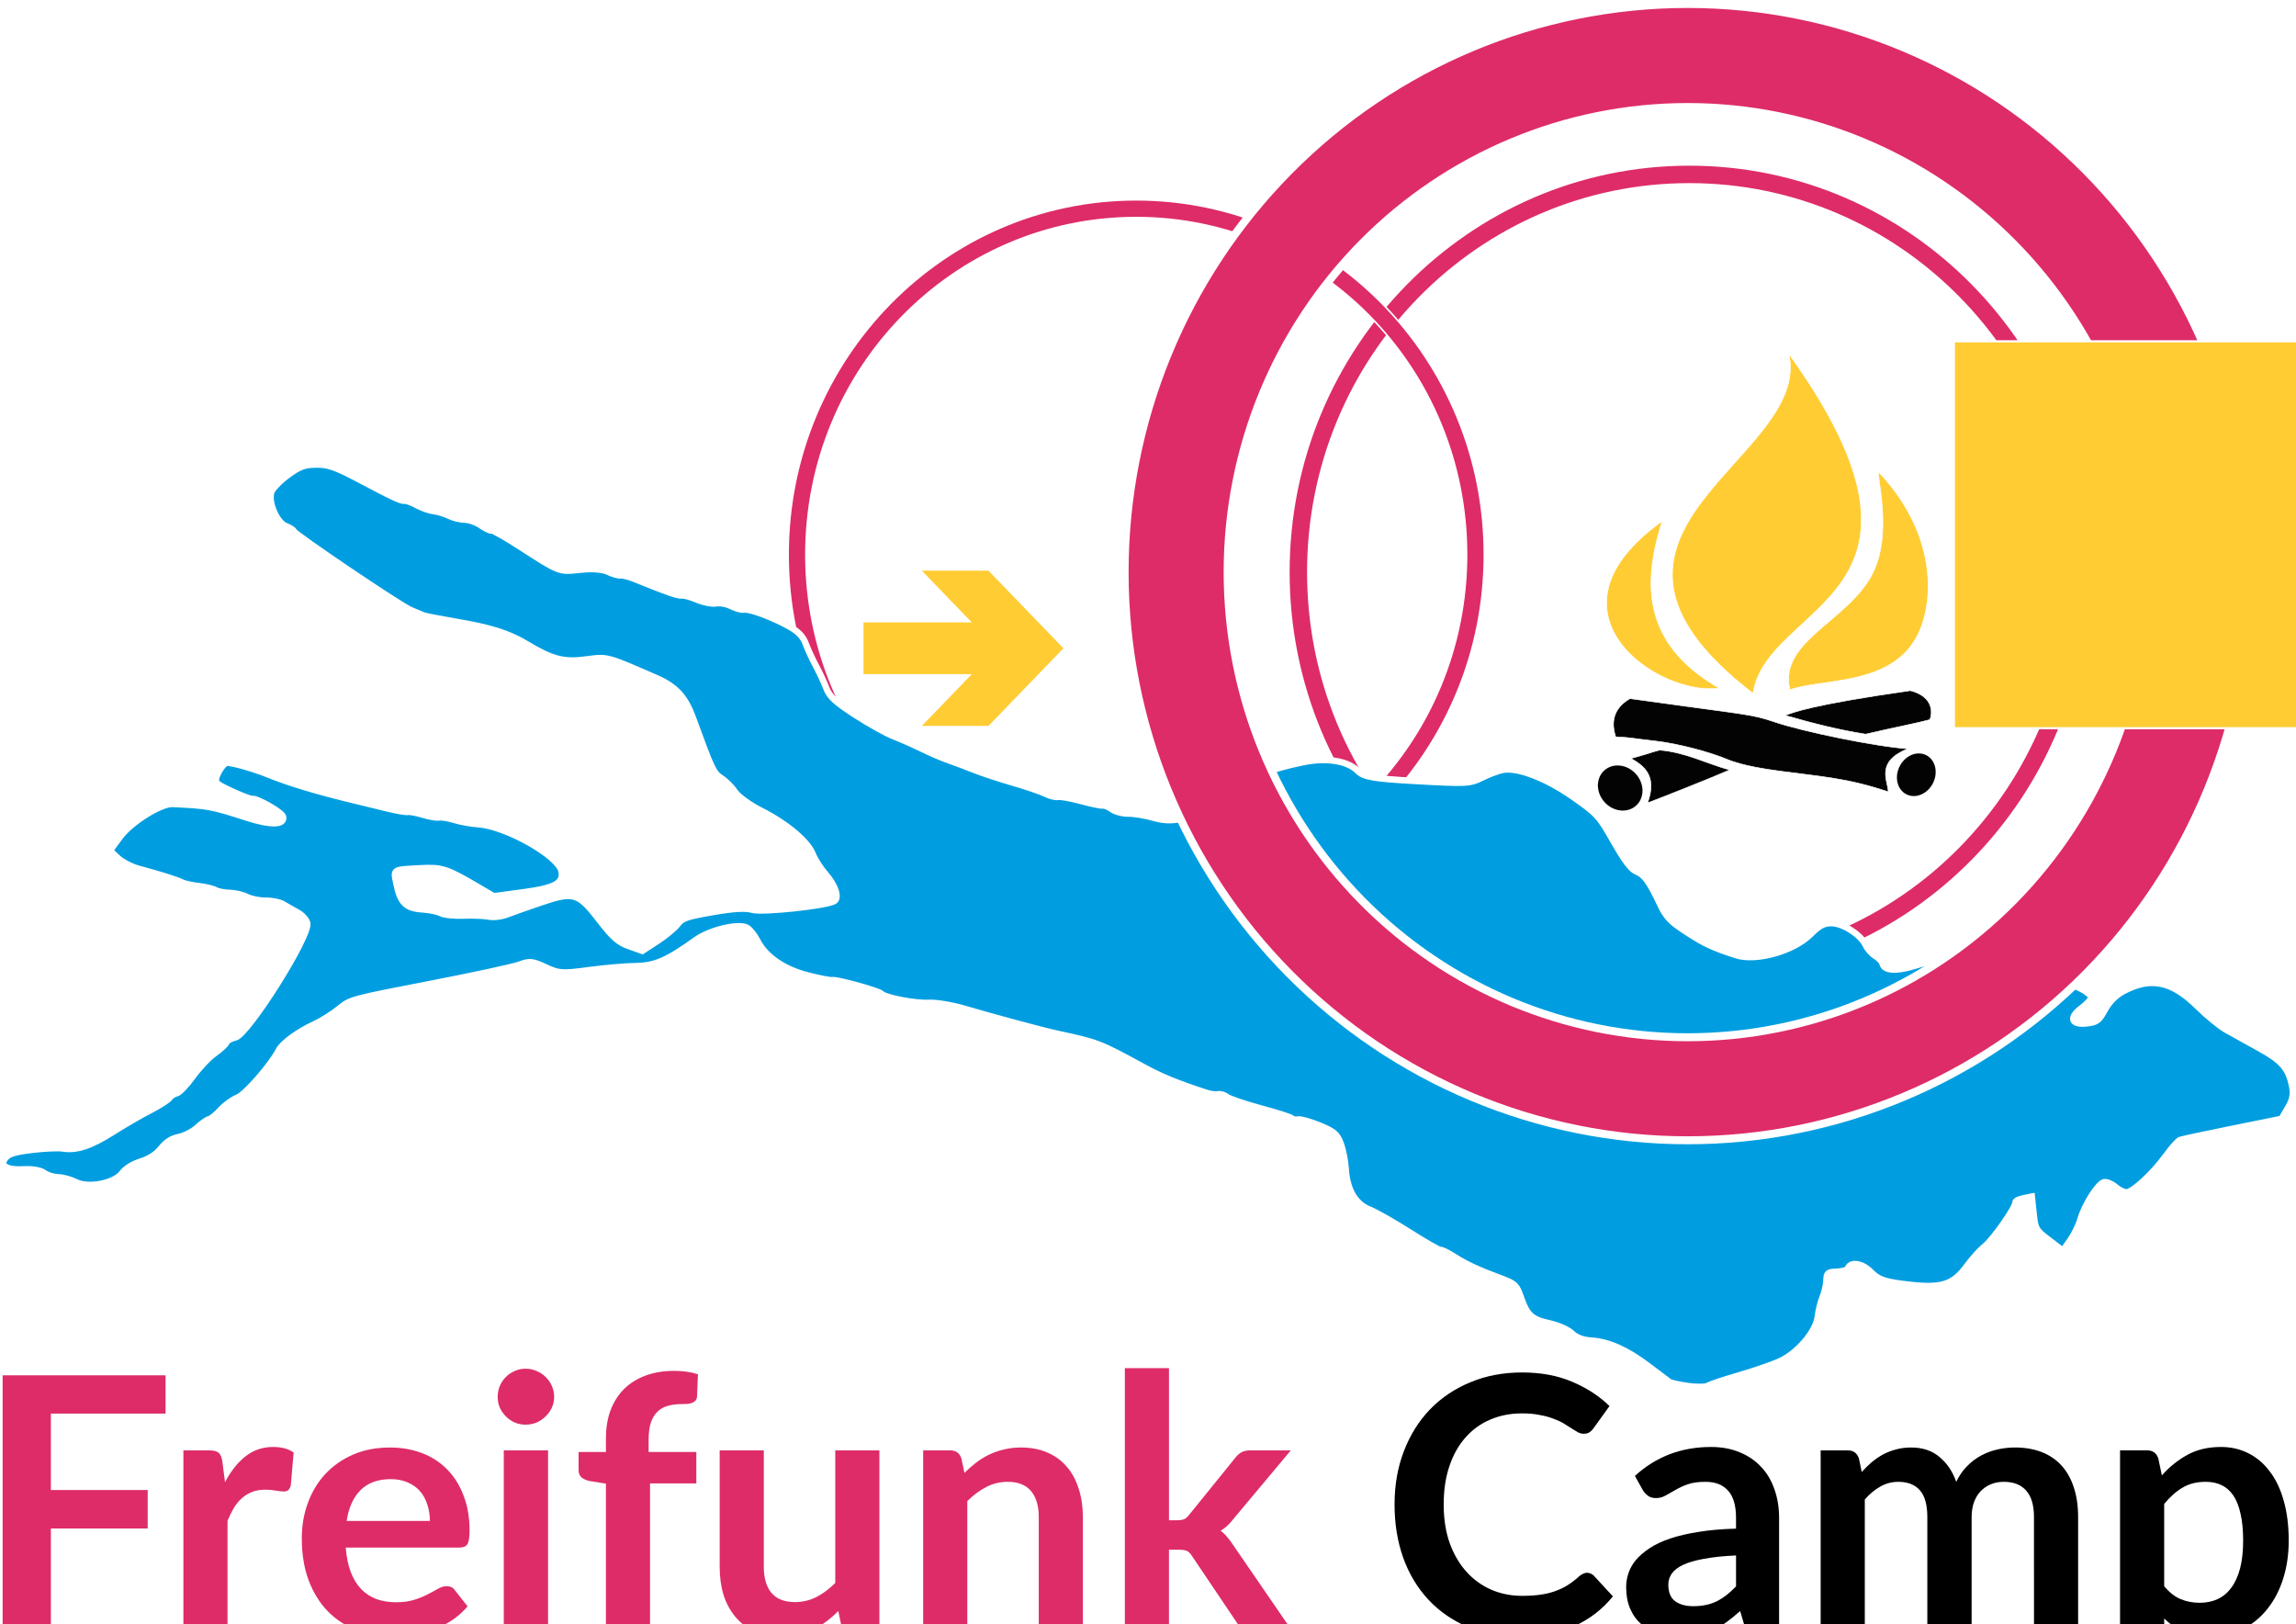 <?xml version="1.0" encoding="UTF-8" standalone="no"?>
<!-- Created with Inkscape (http://www.inkscape.org/) -->

<svg
   xmlns:dc="http://purl.org/dc/elements/1.1/"
   xmlns:cc="http://creativecommons.org/ns#"
   xmlns:rdf="http://www.w3.org/1999/02/22-rdf-syntax-ns#"
   xmlns:svg="http://www.w3.org/2000/svg"
   xmlns="http://www.w3.org/2000/svg"
   xmlns:sodipodi="http://sodipodi.sourceforge.net/DTD/sodipodi-0.dtd"
   xmlns:inkscape="http://www.inkscape.org/namespaces/inkscape"
   width="282.222mm"
   height="199.585mm"
   viewBox="0 0 282.222 199.585"
   id="svg_ffbsee"
   version="1.1"
   inkscape:version="0.92.1 r"
   sodipodi:docname="FreifunkCamp.svg"
   inkscape:export-filename="W:\git\Grafik\Logo_FFBSee.png"
   inkscape:export-xdpi="800"
   inkscape:export-ydpi="800">
  <defs
     id="defs4941" />
  <sodipodi:namedview
     id="base"
     pagecolor="#ffffff"
     bordercolor="#666666"
     borderopacity="1.0"
     inkscape:pageopacity="0.0"
     inkscape:pageshadow="2"
     inkscape:zoom="0.90896995"
     inkscape:cx="466.90109"
     inkscape:cy="339.08553"
     inkscape:document-units="px"
     inkscape:current-layer="layer1"
     showgrid="false"
     showguides="true"
     inkscape:guide-bbox="true"
     fit-margin-top="0"
     fit-margin-left="0"
     fit-margin-right="0"
     fit-margin-bottom="0"
     inkscape:window-width="2560"
     inkscape:window-height="1346"
     inkscape:window-x="0"
     inkscape:window-y="0"
     inkscape:window-maximized="1">
    <sodipodi:guide
       position="0,0"
       orientation="1,0"
       id="guide5871"
       inkscape:locked="false" />
    <sodipodi:guide
       position="282.424,199.585"
       orientation="0,1"
       id="guide5877"
       inkscape:locked="false" />
    <sodipodi:guide
       position="282.222,-0.001"
       orientation="0,1"
       id="guide5990"
       inkscape:locked="false" />
    <sodipodi:guide
       position="282.222,-0.001"
       orientation="1,0"
       id="guide4175"
       inkscape:locked="false" />
  </sodipodi:namedview>
  <g
     inkscape:label="Ebene 1"
     inkscape:groupmode="layer"
     id="layer1"
     transform="translate(685.574,-1037.41)"
     style="opacity:1">
    <rect
       y="997.898"
       x="-741.448"
       height="279.01"
       width="394.533"
       id="rect4177"
       style="opacity:1;fill:#ffffff;fill-opacity:1;stroke:none;stroke-width:0.035;stroke-miterlimit:3.6;stroke-dasharray:none;stroke-opacity:1" />
    <rect
       style="opacity:1;fill:#ffffff;fill-opacity:1;stroke:none;stroke-width:0.035;stroke-miterlimit:3.6;stroke-dasharray:none;stroke-opacity:1"
       id="rect4173"
       width="282.222"
       height="199.584"
       x="-685.574"
       y="1037.411" />
    <path
       style="color:#000000;font-style:normal;font-variant:normal;font-weight:normal;font-stretch:normal;font-size:medium;line-height:normal;font-family:sans-serif;text-indent:0;text-align:start;text-decoration:none;text-decoration-line:none;text-decoration-style:solid;text-decoration-color:#000000;letter-spacing:normal;word-spacing:normal;text-transform:none;direction:ltr;block-progression:tb;writing-mode:lr-tb;baseline-shift:baseline;text-anchor:start;white-space:normal;clip-rule:nonzero;display:inline;overflow:visible;visibility:visible;opacity:1;isolation:auto;mix-blend-mode:normal;color-interpolation:sRGB;color-interpolation-filters:linearRGB;solid-color:#000000;solid-opacity:1;fill:#de2c68;fill-opacity:1;fill-rule:nonzero;stroke:#ffffff;stroke-width:0.199;stroke-linecap:butt;stroke-linejoin:miter;stroke-miterlimit:4;stroke-dasharray:none;stroke-dashoffset:0;stroke-opacity:1;color-rendering:auto;image-rendering:auto;shape-rendering:auto;text-rendering:auto;enable-background:accumulate"
       d="m -477.923,1057.673 c -27.186,0 -49.23,22.433 -49.23,50.051 0,27.618 22.044,50.051 49.23,50.051 27.186,0 49.23,-22.433 49.23,-50.051 0,-27.618 -22.044,-50.051 -49.23,-50.051 z m 0,2.341 c 25.899,0 46.889,21.336 46.889,47.711 0,26.374 -20.99,47.711 -46.889,47.711 -25.899,0 -46.889,-21.337 -46.889,-47.711 0,-26.374 20.99,-47.711 46.889,-47.711 z"
       id="circle3878"
       inkscape:connector-curvature="0" />
    <path
       style="color:#000000;font-style:normal;font-variant:normal;font-weight:normal;font-stretch:normal;font-size:medium;line-height:normal;font-family:sans-serif;text-indent:0;text-align:start;text-decoration:none;text-decoration-line:none;text-decoration-style:solid;text-decoration-color:#000000;letter-spacing:normal;word-spacing:normal;text-transform:none;direction:ltr;block-progression:tb;writing-mode:lr-tb;baseline-shift:baseline;text-anchor:start;white-space:normal;clip-rule:nonzero;display:inline;overflow:visible;visibility:visible;opacity:1;isolation:auto;mix-blend-mode:normal;color-interpolation:sRGB;color-interpolation-filters:linearRGB;solid-color:#000000;solid-opacity:1;fill:#de2c68;fill-opacity:1;fill-rule:nonzero;stroke:#ffffff;stroke-width:0.199;stroke-linecap:butt;stroke-linejoin:miter;stroke-miterlimit:4;stroke-dasharray:none;stroke-dashoffset:0;stroke-opacity:1;color-rendering:auto;image-rendering:auto;shape-rendering:auto;text-rendering:auto;enable-background:accumulate"
       d="m -545.909,1061.962 c -23.633,0 -42.794,19.549 -42.794,43.609 0,24.06 19.161,43.609 42.794,43.609 23.633,0 42.794,-19.549 42.794,-43.609 0,-24.06 -19.161,-43.609 -42.794,-43.609 z m 0,2.192 c 22.425,0 40.601,18.519 40.601,41.417 0,22.898 -18.176,41.417 -40.601,41.417 -22.425,0 -40.602,-18.518 -40.602,-41.417 0,-22.898 18.177,-41.417 40.602,-41.417 z"
       id="ellipse5364"
       inkscape:connector-curvature="0" />
    <path
       inkscape:connector-curvature="0"
       id="path3338"
       d="m -478.089,1207.753 c -1.087,-0.149 -2.128,-0.384 -2.313,-0.522 -0.185,-0.138 -1.361,-1.022 -2.612,-1.965 -2.656,-2.001 -4.832,-2.964 -7.008,-3.101 -0.977,-0.062 -1.845,-0.392 -2.332,-0.886 -0.426,-0.434 -1.666,-0.987 -2.755,-1.23 -2.221,-0.495 -2.76,-0.991 -3.544,-3.256 -0.491,-1.419 -0.723,-1.641 -2.34,-2.241 -2.888,-1.073 -4.338,-1.743 -5.831,-2.696 -0.771,-0.492 -1.537,-0.868 -1.702,-0.835 -0.165,0.033 -1.869,-0.939 -3.786,-2.16 -1.917,-1.221 -4.141,-2.482 -4.942,-2.804 -1.755,-0.704 -2.756,-2.437 -2.913,-5.044 -0.057,-0.952 -0.336,-2.338 -0.62,-3.082 -0.441,-1.157 -0.813,-1.474 -2.588,-2.201 -1.14,-0.467 -2.321,-0.8 -2.624,-0.74 -0.303,0.061 -0.658,0 -0.788,-0.143 -0.13,-0.139 -1.858,-0.691 -3.84,-1.227 -1.982,-0.535 -3.843,-1.167 -4.136,-1.404 -0.292,-0.237 -0.787,-0.383 -1.099,-0.323 -0.312,0.059 -0.947,-0.017 -1.412,-0.17 -3.67,-1.206 -5.499,-1.955 -7.709,-3.156 -5.497,-2.99 -5.616,-3.036 -10.662,-4.119 -1.712,-0.367 -8.017,-2.064 -11.267,-3.031 -1.585,-0.472 -3.605,-0.814 -4.489,-0.76 -1.641,0.099 -5.365,-0.617 -5.837,-1.122 -0.335,-0.36 -5.483,-1.78 -6.044,-1.668 -0.234,0.047 -1.62,-0.223 -3.081,-0.599 -2.896,-0.746 -5.149,-2.312 -6.129,-4.26 -0.309,-0.615 -0.85,-1.31 -1.202,-1.544 -0.963,-0.642 -4.583,0.195 -6.354,1.469 -3.515,2.529 -5.012,3.177 -7.41,3.209 -1.235,0.016 -3.829,0.242 -5.765,0.501 -3.261,0.437 -3.652,0.41 -5.314,-0.367 -1.574,-0.736 -1.958,-0.776 -3.137,-0.326 -0.739,0.282 -5.728,1.36 -11.087,2.397 -9.693,1.875 -9.751,1.89 -11.142,3.037 -0.769,0.634 -2.175,1.511 -3.124,1.949 -1.948,0.899 -3.844,2.299 -4.291,3.169 -0.926,1.799 -4.064,5.395 -5.057,5.794 -0.616,0.248 -1.554,0.927 -2.084,1.51 -0.53,0.583 -1.165,1.1 -1.41,1.149 -0.245,0.049 -0.895,0.503 -1.445,1.01 -0.55,0.506 -1.574,1.036 -2.276,1.177 -0.87,0.174 -1.564,0.616 -2.18,1.386 -0.595,0.744 -1.451,1.3 -2.504,1.629 -0.969,0.302 -1.862,0.854 -2.263,1.399 -0.948,1.288 -4.17,1.919 -5.736,1.124 -0.613,-0.311 -1.58,-0.575 -2.149,-0.586 -0.569,-0.011 -1.355,-0.258 -1.748,-0.55 -0.407,-0.302 -1.462,-0.485 -2.453,-0.425 -2.152,0.13 -3.099,-0.472 -2.249,-1.429 0.451,-0.507 1.187,-0.724 3.314,-0.975 1.504,-0.178 3.167,-0.251 3.696,-0.162 1.663,0.279 3.438,-0.299 6.088,-1.982 1.411,-0.896 3.503,-2.11 4.648,-2.697 1.145,-0.587 2.22,-1.273 2.388,-1.526 0.169,-0.253 0.564,-0.51 0.879,-0.573 0.315,-0.063 1.197,-0.981 1.96,-2.04 0.763,-1.059 1.977,-2.345 2.698,-2.858 0.721,-0.513 1.381,-1.122 1.468,-1.355 0.087,-0.233 0.57,-0.505 1.074,-0.606 1.527,-0.305 9.173,-12.433 8.853,-14.041 -0.083,-0.418 -0.627,-1.019 -1.208,-1.335 -0.581,-0.316 -1.382,-0.773 -1.779,-1.014 -0.398,-0.241 -1.345,-0.432 -2.105,-0.423 -0.76,0.01 -1.808,-0.2 -2.328,-0.464 -0.52,-0.264 -1.467,-0.486 -2.106,-0.494 -0.638,-0.01 -1.435,-0.165 -1.769,-0.349 -0.335,-0.184 -1.274,-0.406 -2.086,-0.494 -0.813,-0.088 -1.729,-0.291 -2.036,-0.453 -0.577,-0.303 -2.539,-0.92 -5.328,-1.676 -0.882,-0.239 -2.033,-0.839 -2.558,-1.332 l -0.953,-0.897 1.235,-1.675 c 1.342,-1.821 5.014,-4.123 6.467,-4.055 4.382,0.205 4.727,0.269 9.084,1.672 3.006,0.968 4.703,0.929 4.497,-0.103 -0.106,-0.531 -3.212,-2.312 -3.821,-2.19 -0.31,0.062 -3.626,-1.39 -4.157,-1.821 -0.384,-0.311 -0.374,-0.641 0.043,-1.464 0.296,-0.584 0.739,-1.102 0.983,-1.151 0.476,-0.095 3.332,0.704 5.104,1.427 2.595,1.06 5.981,2.077 10.666,3.205 1.044,0.251 2.841,0.689 3.994,0.973 1.153,0.284 2.29,0.477 2.527,0.43 0.237,-0.047 1.077,0.11 1.867,0.35 0.79,0.24 1.675,0.389 1.967,0.33 0.292,-0.058 1.152,0.082 1.91,0.313 0.758,0.231 2.075,0.465 2.925,0.521 3.367,0.223 9.838,3.873 10.214,5.762 0.297,1.49 -0.77,2.074 -4.767,2.609 l -3.566,0.478 -2.065,-1.214 c -3.665,-2.155 -4.316,-2.366 -6.893,-2.228 -3.508,0.187 -3.361,0.098 -3.014,1.838 0.474,2.374 1.159,3.078 3.122,3.209 0.934,0.062 1.992,0.278 2.353,0.48 0.361,0.202 1.607,0.333 2.769,0.291 1.162,-0.042 2.575,0.015 3.139,0.126 0.581,0.115 1.575,-0.011 2.292,-0.289 0.696,-0.27 2.567,-0.931 4.158,-1.468 3.992,-1.347 4.557,-1.173 7.154,2.204 1.637,2.128 2.312,2.721 3.632,3.189 l 1.621,0.575 1.827,-1.189 c 1.005,-0.654 2.128,-1.582 2.497,-2.063 0.597,-0.78 1.065,-0.943 4.328,-1.512 2.582,-0.45 4.019,-0.533 4.882,-0.283 1.2,0.348 9.148,-0.498 10.065,-1.072 0.635,-0.397 0.146,-1.915 -1.058,-3.284 -0.608,-0.691 -1.323,-1.808 -1.589,-2.481 -0.623,-1.577 -3.2,-3.743 -6.356,-5.342 -1.419,-0.719 -2.799,-1.717 -3.201,-2.314 -0.389,-0.578 -1.147,-1.336 -1.685,-1.685 -0.972,-0.631 -1.154,-1.017 -3.486,-7.399 -0.949,-2.598 -2.112,-3.862 -4.516,-4.91 -6.17,-2.69 -5.953,-2.632 -8.63,-2.277 -2.749,0.365 -4.174,-0.01 -7.314,-1.899 -2.189,-1.32 -4.403,-2.02 -8.679,-2.743 -1.954,-0.331 -3.75,-0.681 -3.99,-0.778 -0.24,-0.098 -0.95,-0.394 -1.577,-0.659 -1.306,-0.552 -14.285,-9.316 -14.363,-9.699 -0.028,-0.139 -0.475,-0.423 -0.992,-0.632 -1.108,-0.446 -2.157,-2.886 -1.778,-4.135 0.13,-0.428 1.015,-1.356 1.966,-2.063 1.395,-1.036 2.024,-1.296 3.247,-1.342 1.746,-0.065 2.53,0.201 5.981,2.032 3.747,1.988 4.837,2.491 5.227,2.414 0.194,-0.039 0.869,0.211 1.499,0.555 0.631,0.344 1.562,0.668 2.069,0.721 0.507,0.053 1.338,0.305 1.845,0.56 0.508,0.255 1.384,0.473 1.949,0.484 0.564,0.011 1.462,0.331 1.995,0.711 0.533,0.38 1.118,0.662 1.301,0.625 0.182,-0.036 1.661,0.793 3.286,1.842 5.146,3.323 4.963,3.251 7.586,2.978 1.56,-0.163 2.765,-0.071 3.475,0.263 0.598,0.281 1.281,0.473 1.517,0.426 0.236,-0.047 1.059,0.171 1.828,0.485 3.777,1.541 5.295,2.07 5.703,1.989 0.246,-0.049 1.101,0.187 1.9,0.524 0.8,0.337 1.838,0.537 2.306,0.443 0.469,-0.093 1.313,0.063 1.875,0.349 0.562,0.285 1.255,0.472 1.539,0.416 0.676,-0.135 3.599,0.953 5.59,2.08 1.125,0.637 1.705,1.246 2.025,2.126 0.246,0.678 0.806,1.894 1.244,2.701 0.438,0.807 1.016,2.048 1.284,2.758 0.39,1.029 1.107,1.692 3.536,3.27 1.676,1.089 3.814,2.28 4.752,2.647 0.938,0.367 2.517,1.066 3.508,1.553 0.992,0.487 2.414,1.097 3.162,1.356 0.747,0.259 2.154,0.789 3.127,1.179 0.972,0.39 3.149,1.11 4.837,1.6 1.688,0.49 3.501,1.109 4.028,1.376 0.527,0.266 1.211,0.434 1.52,0.373 0.309,-0.061 1.594,0.17 2.855,0.513 1.261,0.343 2.464,0.591 2.674,0.549 0.209,-0.041 0.709,0.169 1.111,0.467 0.401,0.298 1.314,0.535 2.027,0.527 0.714,-0.01 2.143,0.233 3.175,0.535 2.308,0.676 4.511,0.112 7.146,-1.829 0.953,-0.702 2.013,-1.334 2.355,-1.404 0.342,-0.07 1.143,-0.536 1.781,-1.034 1.39,-1.086 3.347,-1.815 6.888,-2.564 2.95,-0.624 5.596,-0.214 6.851,1.063 0.715,0.727 1.947,0.941 7.064,1.224 6.382,0.354 6.679,0.338 8.244,-0.433 0.811,-0.4 1.925,-0.817 2.476,-0.927 1.81,-0.361 5.314,0.976 8.641,3.295 2.993,2.087 3.243,2.361 5.027,5.509 1.313,2.318 2.146,3.422 2.774,3.675 1.003,0.404 1.587,1.207 2.921,4.014 0.773,1.627 1.286,2.163 3.343,3.49 2.197,1.418 3.052,1.815 5.984,2.78 2.451,0.807 7.07,-0.479 9.154,-2.548 1.103,-1.096 1.621,-1.375 2.57,-1.386 1.38,-0.016 3.619,1.412 4.219,2.691 0.228,0.486 0.767,1.095 1.198,1.353 0.431,0.258 0.825,0.673 0.875,0.924 0.174,0.87 1.671,0.985 3.896,0.299 1.992,-0.614 2.182,-0.611 2.716,0.047 0.74,0.912 1.238,1.104 2.318,0.896 0.552,-0.106 1.634,0.29 2.919,1.07 l 2.041,1.24 4.454,-0.618 c 4.128,-0.573 4.561,-0.566 5.917,0.097 0.805,0.393 1.44,0.908 1.413,1.144 -0.028,0.236 -0.58,0.825 -1.227,1.31 -1.578,1.181 -1.25,2.088 0.674,1.865 1.233,-0.143 1.482,-0.33 2.219,-1.676 0.543,-0.99 1.332,-1.781 2.277,-2.282 3.357,-1.779 5.946,-1.25 9.09,1.856 1.17,1.157 2.767,2.463 3.549,2.904 0.782,0.44 2.615,1.457 4.072,2.26 2.781,1.531 3.586,2.464 4.026,4.667 0.196,0.983 0.059,1.684 -0.524,2.671 l -0.79,1.338 -6.019,1.216 c -3.31,0.669 -6.215,1.289 -6.454,1.378 -0.239,0.089 -1.036,0.989 -1.77,2 -1.466,2.019 -3.844,4.255 -4.709,4.427 -0.304,0.061 -0.938,-0.219 -1.409,-0.622 -0.471,-0.403 -1.119,-0.68 -1.438,-0.617 -0.723,0.144 -2.392,2.761 -2.905,4.555 -0.211,0.738 -0.785,1.91 -1.276,2.604 l -0.892,1.262 -1.692,-1.289 c -1.643,-1.252 -1.698,-1.348 -1.907,-3.324 l -0.215,-2.035 -1.037,0.207 c -0.571,0.114 -1.011,0.342 -0.978,0.507 0.104,0.52 -2.701,4.541 -3.741,5.364 -0.547,0.433 -1.527,1.512 -2.178,2.398 -1.84,2.507 -3.244,2.889 -8.172,2.226 -2.111,-0.284 -2.805,-0.557 -3.694,-1.454 -1.067,-1.077 -2.487,-1.291 -2.81,-0.424 -0.075,0.201 -0.69,0.385 -1.367,0.409 -1.126,0.041 -1.235,0.134 -1.274,1.091 -0.023,0.576 -0.233,1.491 -0.466,2.035 -0.233,0.543 -0.495,1.607 -0.584,2.364 -0.223,1.902 -2.531,4.581 -4.8,5.573 -0.953,0.417 -3.194,1.181 -4.979,1.698 -1.785,0.517 -3.462,1.08 -3.726,1.251 -0.264,0.171 -1.37,0.189 -2.457,0.04 z"
       style="fill:#009ee0;fill-opacity:1;stroke:#ffffff;stroke-width:0.787;stroke-linecap:square;stroke-linejoin:miter;stroke-miterlimit:4;stroke-dasharray:none"
       inkscape:export-filename="/home/kr0l/pixelflutffbsee.png"
       inkscape:export-xdpi="7.1930156"
       inkscape:export-ydpi="7.1930156" />
    <path
       style="color:#000000;font-style:normal;font-variant:normal;font-weight:normal;font-stretch:normal;font-size:medium;line-height:normal;font-family:sans-serif;text-indent:0;text-align:start;text-decoration:none;text-decoration-line:none;text-decoration-style:solid;text-decoration-color:#000000;letter-spacing:normal;word-spacing:normal;text-transform:none;direction:ltr;block-progression:tb;writing-mode:lr-tb;baseline-shift:baseline;text-anchor:start;white-space:normal;clip-rule:nonzero;display:inline;overflow:visible;visibility:visible;opacity:1;isolation:auto;mix-blend-mode:normal;color-interpolation:sRGB;color-interpolation-filters:linearRGB;solid-color:#000000;solid-opacity:1;fill:#de2c68;fill-opacity:1;fill-rule:nonzero;stroke:#ffffff;stroke-width:0.979;stroke-linecap:butt;stroke-linejoin:miter;stroke-miterlimit:4;stroke-dasharray:none;stroke-dashoffset:0;stroke-opacity:1;color-rendering:auto;image-rendering:auto;shape-rendering:auto;text-rendering:auto;enable-background:accumulate"
       d="m -478.128,1037.899 c -18.369,0 -35.988,7.374 -48.96,20.473 -12.972,13.099 -20.249,30.852 -20.249,49.352 0,18.5 7.277,36.253 20.249,49.352 12.972,13.099 30.59,20.473 48.96,20.473 18.369,0 35.988,-7.374 48.96,-20.473 12.972,-13.099 20.249,-30.852 20.249,-49.352 0,-18.5 -7.277,-36.253 -20.249,-49.352 -12.972,-13.099 -30.59,-20.473 -48.96,-20.473 z m 0,12.663 c 14.983,0 29.35,6.005 39.962,16.721 10.612,10.716 16.584,25.263 16.584,40.442 0,15.179 -5.972,29.725 -16.584,40.441 -10.612,10.716 -24.979,16.721 -39.962,16.721 -14.983,0 -29.35,-6.005 -39.962,-16.721 -10.612,-10.716 -16.584,-25.262 -16.584,-40.441 0,-15.179 5.972,-29.726 16.584,-40.442 10.612,-10.716 24.979,-16.721 39.962,-16.721 z"
       id="ellipse5485"
       inkscape:connector-curvature="0" />
    <polygon
       style="fill:#ffcc33;fill-opacity:1"
       points="75,47 81,41 73,41 64,50 73,59 81,59 75,53 88,53 88,47 "
       transform="matrix(-1.024,0,0,1.06,-489.321,1064.085)"
       id="polygon5366"
       inkscape:transform-center-x="-735.76717"
       inkscape:transform-center-y="6.0807202" />
    <g
       id="g4701">
      <g
         id="g4685">
        <path
           inkscape:connector-curvature="0"
           id="path4616"
           style="font-style:normal;font-variant:normal;font-weight:bold;font-stretch:normal;font-size:medium;line-height:1.25;font-family:Lato;-inkscape-font-specification:'Lato Bold';letter-spacing:0px;word-spacing:0px;fill:#de2c68;fill-opacity:1;stroke:none;stroke-width:1.098"
           d="m -679.322,1211.135 v 9.399 h 11.903 v 4.722 h -11.903 v 12.935 h -5.929 v -31.755 h 20.028 v 4.7 z" />
        <path
           inkscape:connector-curvature="0"
           id="path4618"
           style="font-style:normal;font-variant:normal;font-weight:bold;font-stretch:normal;font-size:medium;line-height:1.25;font-family:Lato;-inkscape-font-specification:'Lato Bold';letter-spacing:0px;word-spacing:0px;fill:#de2c68;fill-opacity:1;stroke:none;stroke-width:1.098"
           d="m -657.915,1219.568 q 1.054,-2.02 2.504,-3.162 1.449,-1.164 3.426,-1.164 1.559,0 2.504,0.681 l -0.351,4.063 q -0.11,0.395 -0.329,0.571 -0.198,0.154 -0.549,0.154 -0.329,0 -0.988,-0.11 -0.637,-0.11 -1.252,-0.11 -0.9,0 -1.603,0.264 -0.703,0.264 -1.274,0.769 -0.549,0.483 -0.988,1.186 -0.417,0.703 -0.791,1.603 v 13.879 h -5.424 v -22.532 h 3.184 q 0.835,0 1.164,0.307 0.329,0.285 0.439,1.054 z" />
        <path
           inkscape:connector-curvature="0"
           id="path4620"
           style="font-style:normal;font-variant:normal;font-weight:bold;font-stretch:normal;font-size:medium;line-height:1.25;font-family:Lato;-inkscape-font-specification:'Lato Bold';letter-spacing:0px;word-spacing:0px;fill:#de2c68;fill-opacity:1;stroke:none;stroke-width:1.098"
           d="m -632.731,1224.333 q 0,-1.054 -0.307,-1.976 -0.285,-0.944 -0.878,-1.647 -0.593,-0.703 -1.515,-1.098 -0.9,-0.417 -2.108,-0.417 -2.35,0 -3.711,1.34 -1.34,1.34 -1.713,3.799 z m -10.344,3.272 q 0.132,1.735 0.615,3.009 0.483,1.252 1.274,2.086 0.791,0.813 1.867,1.23 1.098,0.395 2.416,0.395 1.318,0 2.262,-0.307 0.966,-0.307 1.669,-0.681 0.725,-0.373 1.252,-0.681 0.549,-0.307 1.054,-0.307 0.681,0 1.01,0.505 l 1.559,1.976 q -0.9,1.054 -2.02,1.779 -1.12,0.703 -2.35,1.142 -1.208,0.417 -2.482,0.593 -1.252,0.176 -2.438,0.176 -2.35,0 -4.37,-0.769 -2.02,-0.791 -3.514,-2.306 -1.493,-1.537 -2.35,-3.777 -0.856,-2.262 -0.856,-5.227 0,-2.306 0.747,-4.326 0.747,-2.042 2.13,-3.536 1.405,-1.515 3.404,-2.394 2.02,-0.878 4.546,-0.878 2.13,0 3.931,0.681 1.801,0.681 3.096,1.998 1.296,1.296 2.02,3.206 0.747,1.889 0.747,4.326 0,1.23 -0.264,1.669 -0.264,0.417 -1.01,0.417 z" />
        <path
           inkscape:connector-curvature="0"
           id="path4622"
           style="font-style:normal;font-variant:normal;font-weight:bold;font-stretch:normal;font-size:medium;line-height:1.25;font-family:Lato;-inkscape-font-specification:'Lato Bold';letter-spacing:0px;word-spacing:0px;fill:#de2c68;fill-opacity:1;stroke:none;stroke-width:1.098"
           d="m -618.206,1215.659 v 22.532 h -5.446 v -22.532 z m 0.747,-6.566 q 0,0.703 -0.285,1.318 -0.285,0.615 -0.769,1.076 -0.461,0.461 -1.098,0.747 -0.637,0.264 -1.362,0.264 -0.703,0 -1.34,-0.264 -0.615,-0.285 -1.076,-0.747 -0.461,-0.461 -0.747,-1.076 -0.264,-0.615 -0.264,-1.318 0,-0.725 0.264,-1.362 0.285,-0.637 0.747,-1.098 0.461,-0.461 1.076,-0.725 0.637,-0.285 1.34,-0.285 0.725,0 1.362,0.285 0.637,0.264 1.098,0.725 0.483,0.461 0.769,1.098 0.285,0.637 0.285,1.362 z" />
        <path
           inkscape:connector-curvature="0"
           id="path4624"
           style="font-style:normal;font-variant:normal;font-weight:bold;font-stretch:normal;font-size:medium;line-height:1.25;font-family:Lato;-inkscape-font-specification:'Lato Bold';letter-spacing:0px;word-spacing:0px;fill:#de2c68;fill-opacity:1;stroke:none;stroke-width:1.098"
           d="m -611.095,1238.19 v -18.447 l -1.955,-0.307 q -0.637,-0.132 -1.032,-0.439 -0.373,-0.329 -0.373,-0.922 v -2.218 h 3.36 v -1.669 q 0,-1.933 0.571,-3.47 0.593,-1.537 1.669,-2.613 1.098,-1.076 2.657,-1.647 1.559,-0.571 3.514,-0.571 1.559,0 2.899,0.417 l -0.11,2.723 q -0.022,0.307 -0.176,0.505 -0.154,0.176 -0.417,0.285 -0.242,0.088 -0.571,0.132 -0.329,0.022 -0.703,0.022 -0.966,0 -1.735,0.22 -0.747,0.198 -1.274,0.725 -0.527,0.505 -0.813,1.362 -0.264,0.835 -0.264,2.086 v 1.493 h 5.864 v 3.865 h -5.688 v 18.469 z" />
        <path
           inkscape:connector-curvature="0"
           id="path4626"
           style="font-style:normal;font-variant:normal;font-weight:bold;font-stretch:normal;font-size:medium;line-height:1.25;font-family:Lato;-inkscape-font-specification:'Lato Bold';letter-spacing:0px;word-spacing:0px;fill:#de2c68;fill-opacity:1;stroke:none;stroke-width:1.098"
           d="m -577.479,1215.659 v 22.532 h -3.316 q -1.076,0 -1.362,-0.988 l -0.373,-1.801 q -1.384,1.405 -3.053,2.284 -1.669,0.857 -3.931,0.857 -1.845,0 -3.272,-0.615 -1.405,-0.637 -2.372,-1.779 -0.966,-1.142 -1.471,-2.701 -0.483,-1.581 -0.483,-3.47 v -14.319 h 5.424 v 14.319 q 0,2.064 0.944,3.206 0.966,1.12 2.877,1.12 1.405,0 2.635,-0.615 1.23,-0.637 2.328,-1.735 v -16.295 z" />
        <path
           inkscape:connector-curvature="0"
           id="path4628"
           style="font-style:normal;font-variant:normal;font-weight:bold;font-stretch:normal;font-size:medium;line-height:1.25;font-family:Lato;-inkscape-font-specification:'Lato Bold';letter-spacing:0px;word-spacing:0px;fill:#de2c68;fill-opacity:1;stroke:none;stroke-width:1.098"
           d="m -567.027,1218.426 q 0.681,-0.681 1.427,-1.252 0.769,-0.593 1.603,-0.988 0.856,-0.417 1.823,-0.637 0.966,-0.242 2.108,-0.242 1.845,0 3.272,0.637 1.427,0.615 2.372,1.757 0.966,1.12 1.449,2.701 0.505,1.559 0.505,3.448 v 14.34 h -5.424 V 1223.85 q 0,-2.064 -0.944,-3.184 -0.944,-1.142 -2.877,-1.142 -1.405,0 -2.635,0.637 -1.23,0.637 -2.328,1.735 v 16.295 h -5.424 v -22.532 h 3.316 q 1.054,0 1.384,0.988 z" />
        <path
           inkscape:connector-curvature="0"
           id="path4630"
           style="font-style:normal;font-variant:normal;font-weight:bold;font-stretch:normal;font-size:medium;line-height:1.25;font-family:Lato;-inkscape-font-specification:'Lato Bold';letter-spacing:0px;word-spacing:0px;fill:#de2c68;fill-opacity:1;stroke:none;stroke-width:1.098"
           d="m -541.884,1205.557 v 18.689 h 1.01 q 0.549,0 0.856,-0.132 0.329,-0.154 0.659,-0.593 l 5.6,-6.918 q 0.351,-0.461 0.769,-0.703 0.439,-0.241 1.12,-0.241 h 4.963 l -7.006,8.367 q -0.747,0.988 -1.625,1.515 0.461,0.329 0.813,0.769 0.373,0.439 0.703,0.944 l 7.511,10.937 h -4.897 q -0.637,0 -1.098,-0.198 -0.461,-0.22 -0.769,-0.769 l -5.754,-8.543 q -0.307,-0.505 -0.637,-0.659 -0.329,-0.154 -0.988,-0.154 h -1.23 v 10.322 h -5.424 v -32.634 z" />
      </g>
      <g
         id="g4657">
        <path
           inkscape:connector-curvature="0"
           id="path4632"
           style="font-style:normal;font-variant:normal;font-weight:bold;font-stretch:normal;font-size:medium;line-height:1.25;font-family:Lato;-inkscape-font-specification:'Lato Bold';letter-spacing:0px;word-spacing:0px;fill:#000000;fill-opacity:1;stroke:none;stroke-width:1.098"
           d="m -490.503,1230.702 q 0.483,0 0.856,0.373 l 2.328,2.526 q -1.933,2.394 -4.766,3.667 -2.811,1.274 -6.764,1.274 -3.536,0 -6.369,-1.208 -2.811,-1.208 -4.809,-3.36 -1.998,-2.152 -3.075,-5.139 -1.054,-2.987 -1.054,-6.522 0,-3.58 1.142,-6.544 1.142,-2.987 3.206,-5.139 2.086,-2.152 4.963,-3.338 2.877,-1.208 6.369,-1.208 3.47,0 6.149,1.142 2.701,1.142 4.59,2.987 l -1.976,2.745 q -0.176,0.264 -0.461,0.461 -0.264,0.198 -0.747,0.198 -0.329,0 -0.681,-0.176 -0.351,-0.198 -0.769,-0.461 -0.417,-0.285 -0.966,-0.615 -0.549,-0.329 -1.274,-0.593 -0.725,-0.285 -1.691,-0.461 -0.944,-0.198 -2.196,-0.198 -2.13,0 -3.909,0.769 -1.757,0.747 -3.031,2.196 -1.274,1.427 -1.976,3.514 -0.703,2.064 -0.703,4.722 0,2.679 0.747,4.766 0.769,2.086 2.064,3.514 1.296,1.427 3.053,2.196 1.757,0.747 3.777,0.747 1.208,0 2.174,-0.132 0.988,-0.132 1.801,-0.417 0.835,-0.285 1.559,-0.725 0.747,-0.461 1.471,-1.12 0.22,-0.198 0.461,-0.307 0.242,-0.132 0.505,-0.132 z" />
        <path
           inkscape:connector-curvature="0"
           id="path4634"
           style="font-style:normal;font-variant:normal;font-weight:bold;font-stretch:normal;font-size:medium;line-height:1.25;font-family:Lato;-inkscape-font-specification:'Lato Bold';letter-spacing:0px;word-spacing:0px;fill:#000000;fill-opacity:1;stroke:none;stroke-width:1.098"
           d="m -472.182,1228.572 q -2.35,0.11 -3.953,0.417 -1.603,0.285 -2.569,0.747 -0.966,0.461 -1.384,1.076 -0.417,0.615 -0.417,1.34 0,1.427 0.835,2.042 0.856,0.615 2.218,0.615 1.669,0 2.877,-0.593 1.23,-0.615 2.394,-1.845 z m -12.43,-9.773 q 3.887,-3.558 9.355,-3.558 1.976,0 3.536,0.659 1.559,0.637 2.635,1.801 1.076,1.142 1.625,2.745 0.571,1.603 0.571,3.514 v 14.231 h -2.46 q -0.769,0 -1.186,-0.22 -0.417,-0.241 -0.659,-0.944 l -0.483,-1.625 q -0.856,0.769 -1.669,1.362 -0.813,0.571 -1.691,0.966 -0.878,0.395 -1.889,0.593 -0.988,0.22 -2.196,0.22 -1.427,0 -2.635,-0.373 -1.208,-0.395 -2.086,-1.164 -0.878,-0.769 -1.362,-1.911 -0.483,-1.142 -0.483,-2.657 0,-0.857 0.285,-1.691 0.285,-0.857 0.922,-1.625 0.659,-0.769 1.691,-1.449 1.032,-0.681 2.526,-1.186 1.515,-0.505 3.514,-0.813 1.998,-0.329 4.568,-0.395 v -1.318 q 0,-2.262 -0.966,-3.338 -0.966,-1.098 -2.789,-1.098 -1.318,0 -2.196,0.307 -0.856,0.307 -1.515,0.703 -0.659,0.373 -1.208,0.681 -0.527,0.307 -1.186,0.307 -0.571,0 -0.966,-0.285 -0.395,-0.307 -0.637,-0.703 z" />
        <path
           inkscape:connector-curvature="0"
           id="path4636"
           style="font-style:normal;font-variant:normal;font-weight:bold;font-stretch:normal;font-size:medium;line-height:1.25;font-family:Lato;-inkscape-font-specification:'Lato Bold';letter-spacing:0px;word-spacing:0px;fill:#000000;fill-opacity:1;stroke:none;stroke-width:1.098"
           d="m -461.781,1238.19 v -22.532 h 3.316 q 1.054,0 1.384,0.988 l 0.351,1.669 q 0.593,-0.659 1.23,-1.208 0.659,-0.549 1.384,-0.944 0.747,-0.395 1.581,-0.615 0.856,-0.242 1.867,-0.242 2.13,0 3.492,1.164 1.384,1.142 2.064,3.053 0.527,-1.12 1.318,-1.911 0.791,-0.813 1.735,-1.318 0.944,-0.505 1.998,-0.747 1.076,-0.242 2.152,-0.242 1.867,0 3.316,0.571 1.449,0.571 2.438,1.669 0.988,1.098 1.493,2.679 0.527,1.581 0.527,3.624 v 14.34 h -5.424 V 1223.85 q 0,-2.152 -0.944,-3.228 -0.944,-1.098 -2.767,-1.098 -0.835,0 -1.559,0.285 -0.703,0.285 -1.252,0.835 -0.527,0.527 -0.835,1.34 -0.307,0.813 -0.307,1.867 v 14.34 h -5.446 V 1223.85 q 0,-2.262 -0.922,-3.294 -0.9,-1.032 -2.657,-1.032 -1.186,0 -2.218,0.593 -1.01,0.571 -1.889,1.581 v 16.493 z" />
        <path
           inkscape:connector-curvature="0"
           id="path4638"
           style="font-style:normal;font-variant:normal;font-weight:bold;font-stretch:normal;font-size:medium;line-height:1.25;font-family:Lato;-inkscape-font-specification:'Lato Bold';letter-spacing:0px;word-spacing:0px;fill:#000000;fill-opacity:1;stroke:none;stroke-width:1.098"
           d="m -419.555,1232.349 q 0.922,1.12 1.998,1.581 1.098,0.461 2.372,0.461 1.23,0 2.218,-0.461 0.988,-0.461 1.669,-1.405 0.703,-0.944 1.076,-2.372 0.373,-1.45 0.373,-3.404 0,-1.976 -0.329,-3.338 -0.307,-1.384 -0.9,-2.24 -0.593,-0.857 -1.449,-1.252 -0.835,-0.395 -1.911,-0.395 -1.691,0 -2.877,0.725 -1.186,0.703 -2.24,1.998 z m -0.285,-13.616 q 1.384,-1.559 3.14,-2.526 1.757,-0.966 4.129,-0.966 1.845,0 3.36,0.769 1.537,0.769 2.635,2.24 1.12,1.449 1.713,3.602 0.615,2.13 0.615,4.897 0,2.526 -0.681,4.678 -0.681,2.152 -1.955,3.733 -1.252,1.581 -3.053,2.482 -1.779,0.878 -3.997,0.878 -1.889,0 -3.228,-0.571 -1.34,-0.593 -2.394,-1.625 v 9.223 h -5.424 v -29.889 h 3.316 q 1.054,0 1.384,0.988 z" />
      </g>
    </g>
    <flowRoot
       xml:space="preserve"
       id="flowRoot5900"
       style="font-style:normal;font-weight:normal;line-height:0.01%;font-family:sans-serif;letter-spacing:0px;word-spacing:0px;fill:#ffcc33;fill-opacity:1;stroke:#ffffff;stroke-width:1px;stroke-linecap:butt;stroke-linejoin:miter;stroke-opacity:1;"
       transform="matrix(0.265,0,0,0.265,-444.202,755.891)"><flowRegion
         id="flowRegion5902"
         style="fill:#ffcc33;fill-opacity:1;stroke:#ffffff;"><rect
           id="rect5904"
           width="1999.404"
           height="179.436"
           x="-4.535"
           y="1220.623"
           style="fill:#ffcc33;fill-opacity:1;stroke:#ffffff;" /></flowRegion><flowPara
         id="flowPara5906"
         style="font-style:normal;font-variant:normal;font-weight:normal;font-stretch:normal;font-size:40px;line-height:1.25;font-family:Lato;-inkscape-font-specification:Lato;fill:#ffcc33;fill-opacity:1;stroke:#ffffff;"> </flowPara></flowRoot>    <g
       id="g4614"
       transform="matrix(1.072,0,0,1.072,35.055,-78.012)">
      <g
         id="g4602">
        <path
           style="fill:#ffcc33;fill-opacity:1;stroke:#ffffff;stroke-width:0.07px;stroke-linecap:butt;stroke-linejoin:miter;stroke-opacity:1"
           d="m -467.111,1081.072 c 20.162,28.047 -2.474,28.379 -4.117,38.926 v 0 c -24.101,-18.541 6.871,-26.774 4.117,-38.926 z"
           id="path4610"
           inkscape:connector-curvature="0"
           sodipodi:nodetypes="cccc" />
        <path
           style="fill:#ffcc33;fill-opacity:1;stroke:#ffffff;stroke-width:0.07px;stroke-linecap:butt;stroke-linejoin:miter;stroke-opacity:1"
           d="m -456.882,1094.563 c 7.144,7.467 6.46,15.829 4.116,19.483 -3.277,5.108 -10.708,4.246 -14.23,5.546 -1.286,-5.405 6.127,-7.681 9.169,-12.762 2.494,-4.166 1.162,-10.036 0.945,-12.267 z"
           id="path4612"
           inkscape:connector-curvature="0"
           sodipodi:nodetypes="cscsc" />
        <path
           style="fill:#ffcc33;fill-opacity:1;stroke:#ffffff;stroke-width:0.07px;stroke-linecap:butt;stroke-linejoin:miter;stroke-opacity:1"
           d="m -481.646,1100.26 c -14.566,10.404 -0.554,20.096 6.549,19.143 -9.329,-5.337 -8.551,-12.734 -6.549,-19.143 z"
           id="path4614"
           inkscape:connector-curvature="0"
           sodipodi:nodetypes="ccc" />
      </g>
      <g
         transform="matrix(0.265,0,0,0.265,-263.37,805.664)"
         id="g4526"
         style="stroke:#ffffff">
        <path
           style="fill:#000000;fill-opacity:0.985;stroke:#ffffff;stroke-width:0.265px;stroke-linecap:butt;stroke-linejoin:miter;stroke-opacity:1"
           d="m -837.576,1188.42 c 52.074,7.307 51.856,6.468 62.828,10.188 11.989,4.065 43.64,10.59 57.386,11.502 -13.977,5.689 -8.732,13.497 -8.451,18.651 -17.921,-6.016 -28.963,-6.532 -46.825,-8.953 -5.146,-0.72 -15.951,-2.161 -23.052,-5.146 -7.101,-2.985 -20.994,-6.792 -31.285,-7.924 -10.291,-1.132 -10.004,-1.498 -16.775,-1.75 -2.909,-8.706 1.186,-13.726 6.175,-16.569 z"
           id="path4505"
           inkscape:connector-curvature="0"
           sodipodi:nodetypes="csccccccc" />
        <ellipse
           style="opacity:1;fill:#000000;fill-opacity:0.985;stroke:#ffffff;stroke-width:0.037;stroke-miterlimit:3.6;stroke-dasharray:none"
           id="path4507"
           cx="-196.241"
           cy="1395.284"
           rx="8.112"
           ry="9.499"
           transform="matrix(0.935,0.353,-0.38,0.925,0,0)" />
        <path
           style="opacity:1;fill:#000000;fill-opacity:0.985;stroke:#ffffff;stroke-width:0.265px;stroke-linecap:butt;stroke-linejoin:miter;stroke-opacity:1"
           d="m -716.283,1184.964 c -43.225,6.185 -50.605,9.425 -54.189,10.726 12.48,3.602 23.662,6.375 34.832,8.121 11.862,-2.765 23.187,-4.966 27.837,-6.28 1.614,-4.505 0.179,-10.384 -8.48,-12.567 z"
           id="path4513"
           inkscape:connector-curvature="0"
           sodipodi:nodetypes="ccccc" />
        <path
           style="opacity:1;fill:#000000;fill-opacity:0.985;stroke:#ffffff;stroke-width:0.265px;stroke-linecap:butt;stroke-linejoin:miter;stroke-opacity:1"
           d="m -837.164,1214.303 c 9.314,-2.521 8.079,-2.521 12.401,-3.602 10.867,0.872 19.618,5.516 30.308,8.593 -8.284,3.602 -29.948,12.195 -35.505,14.253 4.206,-11.756 -1.474,-15.984 -7.204,-19.245 z"
           id="path4515"
           inkscape:connector-curvature="0"
           sodipodi:nodetypes="ccccc" />
        <ellipse
           style="opacity:1;fill:#000000;fill-opacity:0.985;stroke:#ffffff;stroke-width:0.028;stroke-miterlimit:3.6;stroke-dasharray:none"
           id="path4517"
           cx="-1406.749"
           cy="524.778"
           rx="9.149"
           ry="10.252"
           transform="matrix(0.82,-0.572,0.594,0.805,0,0)" />
      </g>
    </g>
  </g>
</svg>
